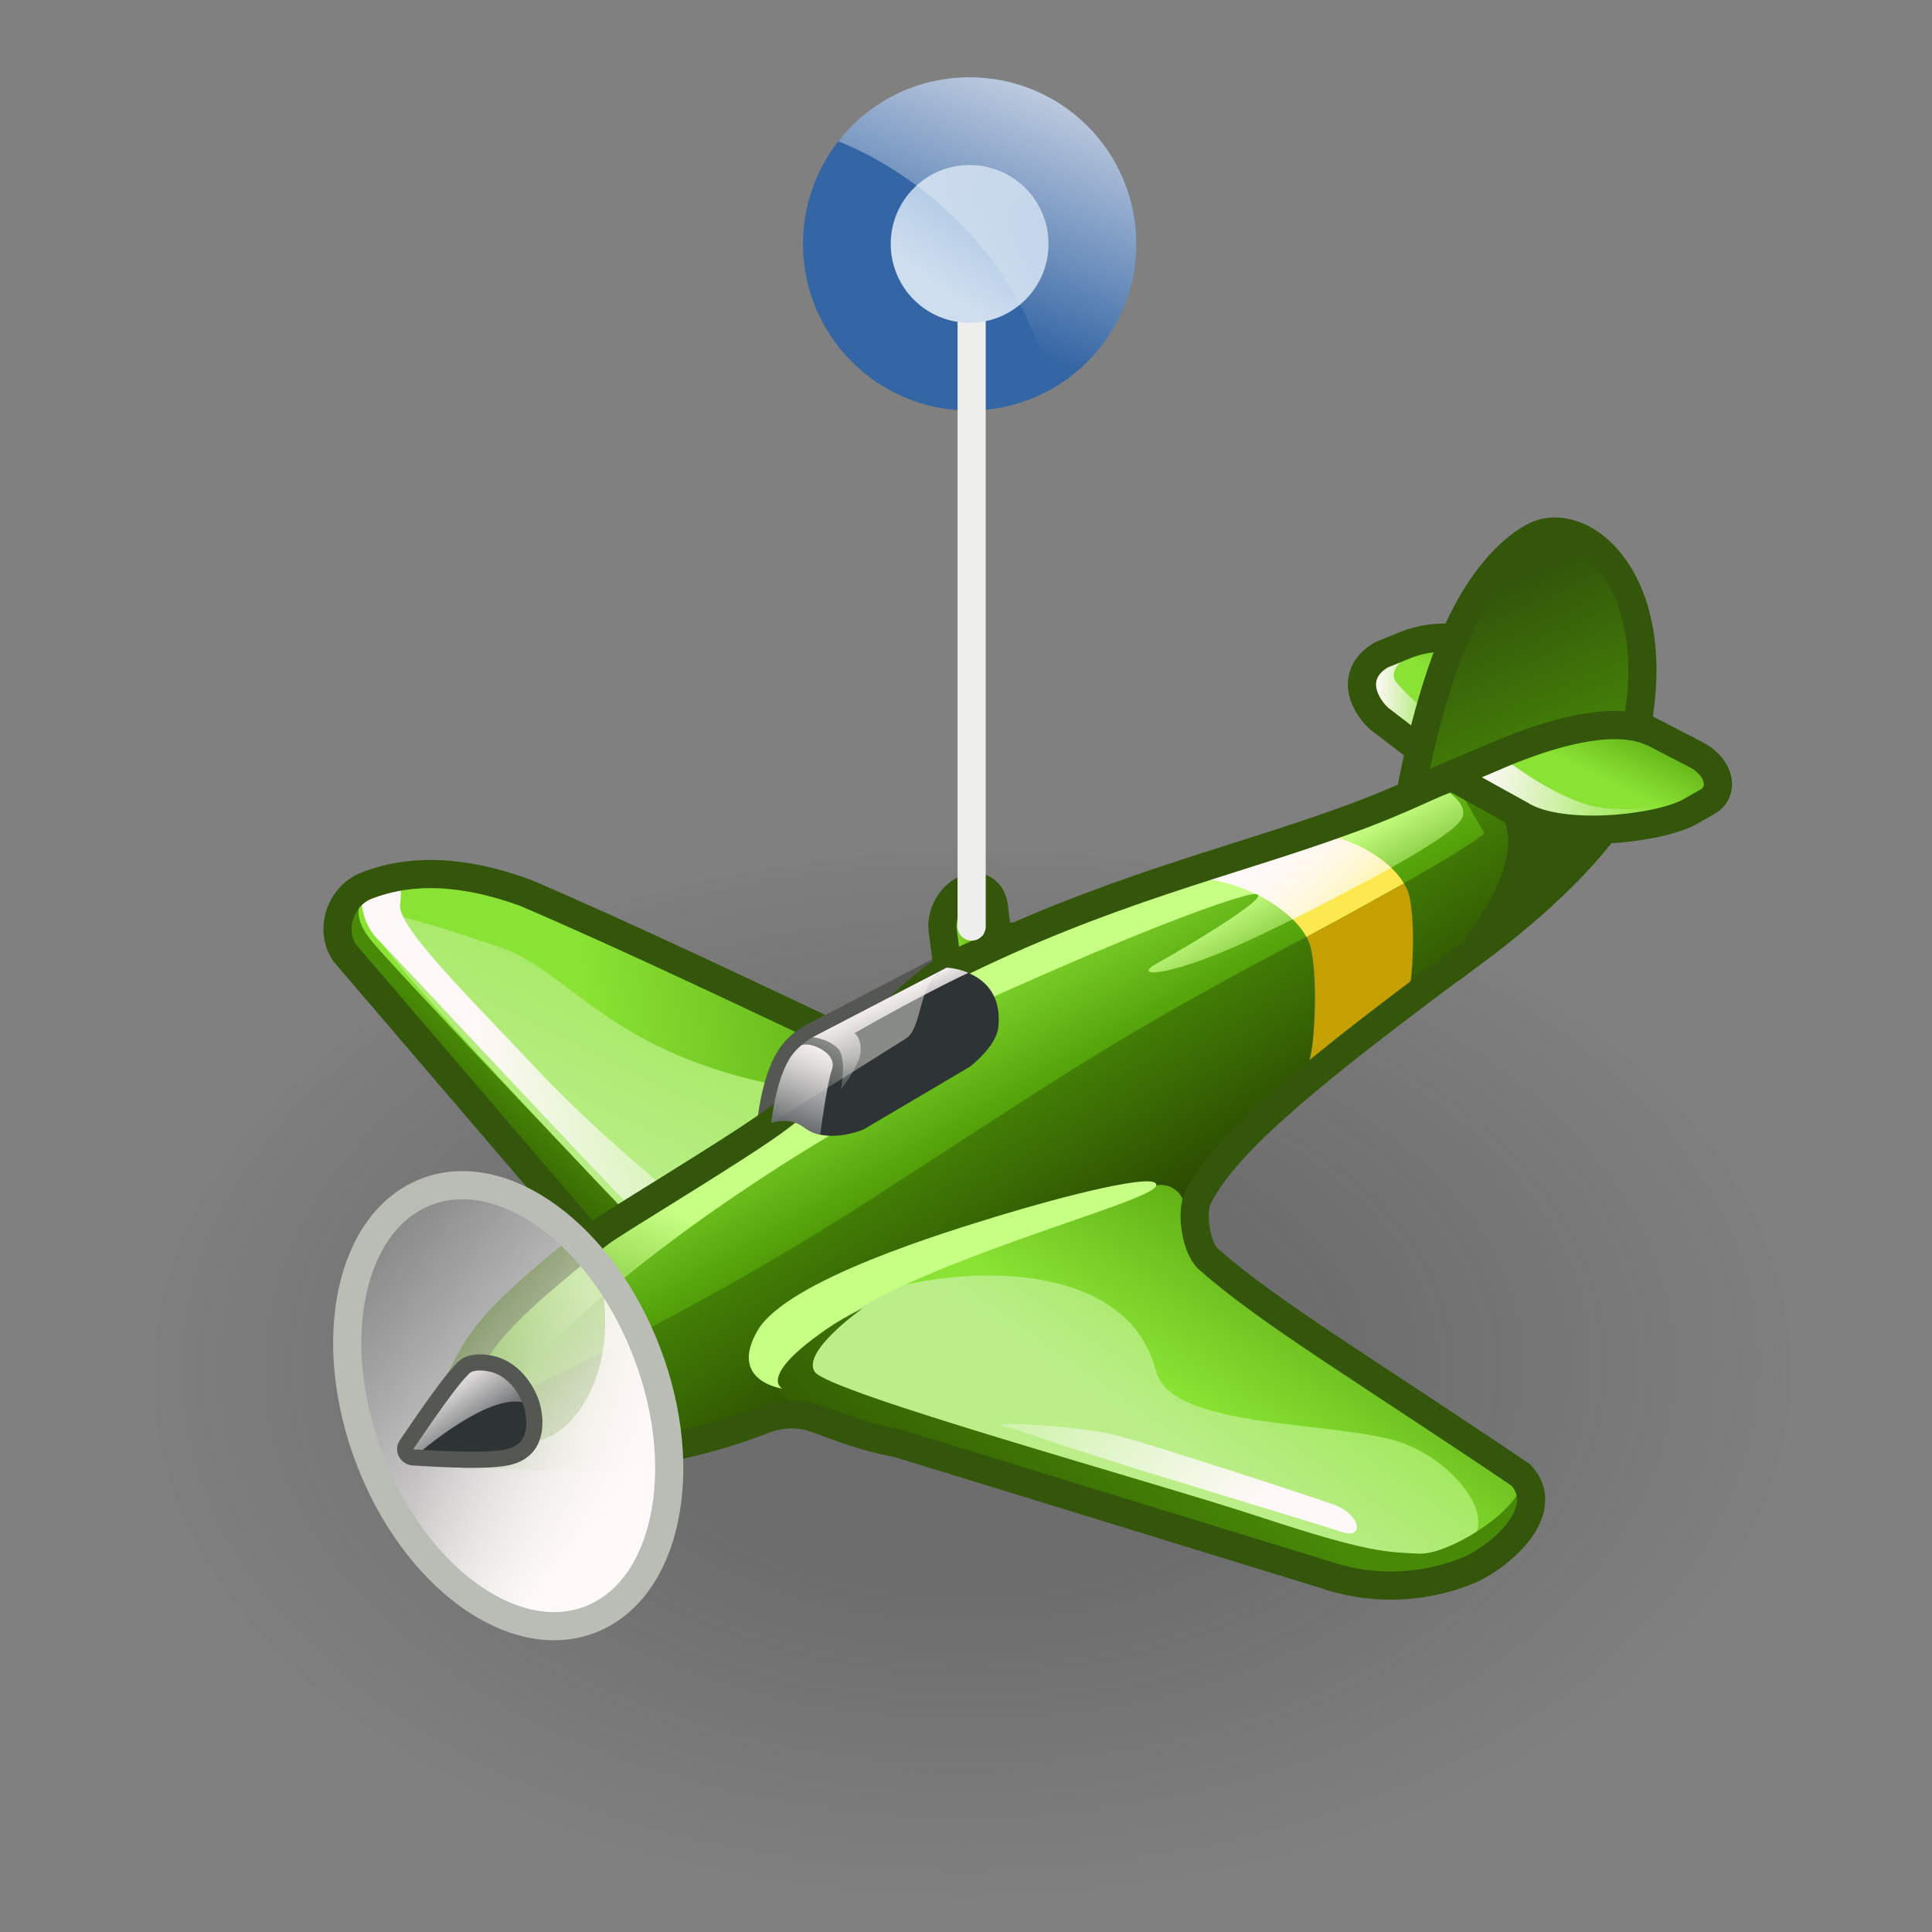 <?xml version="1.0" encoding="UTF-8"?><svg xmlns="http://www.w3.org/2000/svg" xmlns:xlink="http://www.w3.org/1999/xlink" viewBox="0 0 48 48"><rect x="0" y="0" width="48" height="48" fill="#808080" stroke="none"/><defs><radialGradient id="radial-gradient" cx="54.96" cy="-46.01" fx="54.96" fy="-46.01" r="8.81" gradientTransform="translate(-107.82 104.34) scale(2.4 1.53)" gradientUnits="userSpaceOnUse"><stop offset=".42" stop-color="#2c2c2c" stop-opacity=".5"/><stop offset=".99" stop-color="#2c2c2c" stop-opacity="0"/></radialGradient><linearGradient id="linear-gradient" x1="36.14" y1="17.42" x2="38.92" y2="14.26" gradientTransform="translate(-1.48 2.5) scale(1 .87) skewX(4.43)" gradientUnits="userSpaceOnUse"><stop offset=".13" stop-color="#8ae234"/><stop offset=".87" stop-color="#4e9a06"/></linearGradient><linearGradient id="linear-gradient-2" x1="36.11" y1="17.14" x2="34.35" y2="16.92" gradientTransform="translate(-1.48 2.5) scale(1 .87) skewX(4.43)" gradientUnits="userSpaceOnUse"><stop offset="0" stop-color="#fff" stop-opacity="0"/><stop offset="1" stop-color="#fff8f8"/></linearGradient><linearGradient id="linear-gradient-3" x1="13.12" y1="26.22" x2="25.94" y2="24.32" gradientTransform="matrix(1, 0, 0, 1, 0, 0)" xlink:href="#linear-gradient"/><linearGradient id="linear-gradient-4" x1="13.76" y1="31.07" x2="20.69" y2="16.89" gradientTransform="matrix(1, 0, 0, 1, 0, 0)" gradientUnits="userSpaceOnUse"><stop offset=".13" stop-color="#bbee89"/><stop offset=".87" stop-color="#8ae234"/></linearGradient><linearGradient id="linear-gradient-5" x1="12.19" y1="26.39" x2="10.5" y2="28.37" gradientTransform="matrix(1, 0, 0, 1, 0, 0)" gradientUnits="userSpaceOnUse"><stop offset="0" stop-color="#488a07"/><stop offset="1" stop-color="#2b4b00"/></linearGradient><linearGradient id="linear-gradient-6" x1="19.36" y1="25.45" x2="11.88" y2="26.46" gradientTransform="matrix(1, 0, 0, 1, 0, 0)" xlink:href="#linear-gradient-2"/><linearGradient id="linear-gradient-7" x1="39.45" y1="21.07" x2="36.7" y2="14.87" gradientTransform="matrix(1, 0, 0, 1, 0, 0)" gradientUnits="userSpaceOnUse"><stop offset="0" stop-color="#4e9a06"/><stop offset="1" stop-color="#33560a"/></linearGradient><linearGradient id="linear-gradient-8" x1="23.34" y1="23.28" x2="26.24" y2="28.2" gradientTransform="matrix(1, 0, 0, 1, 0, 0)" gradientUnits="userSpaceOnUse"><stop offset=".13" stop-color="#8ae234"/><stop offset=".87" stop-color="#4e9a06"/></linearGradient><linearGradient id="linear-gradient-9" x1="29.7" y1="21.94" x2="31.76" y2="25.58" gradientTransform="matrix(1, 0, 0, 1, 0, 0)" gradientUnits="userSpaceOnUse"><stop offset=".2" stop-color="#c6ff83"/><stop offset=".87" stop-color="#4e9a06"/></linearGradient><linearGradient id="linear-gradient-10" x1="17.1" y1="29.19" x2="14.19" y2="36" gradientTransform="matrix(1, 0, 0, 1, 0, 0)" gradientUnits="userSpaceOnUse"><stop offset=".13" stop-color="#c6ff83"/><stop offset=".87" stop-color="#4e9a06"/></linearGradient><linearGradient id="linear-gradient-11" x1="25.26" y1="26.28" x2="27.97" y2="30.56" xlink:href="#linear-gradient-5"/><linearGradient id="linear-gradient-12" x1="34.11" y1="23.84" x2="31.44" y2="21.04" gradientTransform="matrix(1, 0, 0, 1, 0, 0)" xlink:href="#linear-gradient-2"/><linearGradient id="linear-gradient-13" x1="34.11" y1="23.84" x2="31.44" y2="21.04" gradientTransform="matrix(1, 0, 0, 1, 0, 0)" xlink:href="#linear-gradient-2"/><linearGradient id="linear-gradient-14" x1="28.64" y1="35.52" x2="33.26" y2="28.45" gradientTransform="matrix(1, 0, 0, 1, 0, 0)" xlink:href="#linear-gradient"/><linearGradient id="linear-gradient-15" x1="27.65" y1="36.61" x2="33.57" y2="28.19" xlink:href="#linear-gradient-4"/><linearGradient id="linear-gradient-16" x1="29.44" y1="34.98" x2="23.45" y2="41.98" xlink:href="#linear-gradient-5"/><linearGradient id="linear-gradient-17" x1="23.42" y1="23.04" x2="24.81" y2="23.04" xlink:href="#linear-gradient-8"/><linearGradient id="linear-gradient-18" x1="7.68" y1="30.89" x2="15.5" y2="37.25" gradientTransform="translate(13.26 -2.21) rotate(20.86)" xlink:href="#linear-gradient-2"/><linearGradient id="linear-gradient-19" x1="10.29" y1="35.78" x2="16.56" y2="35.78" gradientTransform="matrix(1, 0, 0, 1, 0, 0)" xlink:href="#linear-gradient-2"/><linearGradient id="linear-gradient-20" x1="39.31" y1="19.51" x2="40.58" y2="16.91" gradientTransform="matrix(1, 0, 0, 1, 0, 0)" xlink:href="#linear-gradient"/><linearGradient id="linear-gradient-21" x1="41.29" y1="20.06" x2="36.8" y2="19.49" gradientTransform="matrix(1, 0, 0, 1, 0, 0)" xlink:href="#linear-gradient-2"/><linearGradient id="linear-gradient-22" x1="19.74" y1="28.71" x2="21.16" y2="25.92" gradientTransform="matrix(1, 0, 0, 1, 0, 0)" gradientUnits="userSpaceOnUse"><stop offset=".13" stop-color="#555753" stop-opacity=".1"/><stop offset=".92" stop-color="#888a85"/></linearGradient><linearGradient id="linear-gradient-23" x1="12.18" y1="36.19" x2="10.86" y2="34.3" gradientTransform="matrix(1, 0, 0, 1, 0, 0)" xlink:href="#linear-gradient-2"/><linearGradient id="linear-gradient-24" x1="30.01" y1="30.95" x2="40" y2="29.37" xlink:href="#linear-gradient-10"/><linearGradient id="linear-gradient-25" x1="24.43" y1="32.3" x2="30.78" y2="37.9" gradientTransform="matrix(1, 0, 0, 1, 0, 0)" xlink:href="#linear-gradient-2"/><linearGradient id="linear-gradient-26" x1="19.4" y1="28.81" x2="20.51" y2="25.8" gradientTransform="matrix(1, 0, 0, 1, 0, 0)" xlink:href="#linear-gradient-2"/><linearGradient id="linear-gradient-27" x1="22.82" y1="26.48" x2="21.97" y2="24.63" gradientTransform="matrix(1, 0, 0, 1, 0, 0)" xlink:href="#linear-gradient-2"/><linearGradient id="linear-gradient-28" x1="23.35" y1="7.11" x2="27.01" y2="1.9" gradientTransform="matrix(1, 0, 0, 1, 0, 0)" gradientUnits="userSpaceOnUse"><stop offset="0" stop-color="#cfdeef"/><stop offset=".99" stop-color="#729fcf"/></linearGradient><linearGradient id="linear-gradient-29" x1="23.44" y1="7.92" x2="26.8" y2="-.52" gradientTransform="matrix(1, 0, 0, 1, 0, 0)" xlink:href="#linear-gradient-2"/></defs><g style="isolation:isolate;"><g id="shadow" style="mix-blend-mode:multiply; opacity:.45;"><ellipse cx="24.15" cy="34.14" rx="20.33" ry="12.97" transform="translate(-.19 .14) rotate(-.33)" style="fill:url(#radial-gradient);"/></g><g id="ART"><path d="M36.95,16.13l2.25,1.34-3.4,1.56-1.54-1.18c-.45-.42-.69-1.14,.06-1.58l.61-.25c.7-.27,1.45-.23,2.02,.11Z" style="fill:url(#linear-gradient);"/><path d="M35.83,18.03s-.93-.79-1.15-1.1,.32-.64,.32-.64c0,0-.93,.19-.9,.73s.32,.77,1.5,1.23,.23-.21,.23-.21Z" style="fill:url(#linear-gradient-2);"/><path d="M36.95,16.13l2.25,1.34-3.4,1.56-1.54-1.18c-.45-.42-.69-1.14,.06-1.58l.61-.25c.7-.27,1.45-.23,2.02,.11Z" style="fill:none; stroke:#33560a; stroke-miterlimit:10; stroke-width:.7px;"/><path d="M14.74,30.9l-6.19-7.23c-.38-.57-.11-1.41,.53-1.66h0c1.11-.45,2.44-.39,3.96,.17,2.59,1.11,5.57,2.53,9.79,4.53l-8.1,4.19Z" style="fill:url(#linear-gradient-3);"/><path d="M15.75,30.34s-4.84-5.1-5.85-6.38-1.96-1.94,2.52-.43c2.06,.7,3,3.43,9.78,3.77s-6.45,3.04-6.45,3.04Z" style="fill:url(#linear-gradient-4);"/><path d="M9.16,22.24s-.62,.31,.09,1.16,6.5,6.93,6.5,6.93l-1.01,.56-5.41-6.34s-1.04-1.48-.83-1.92,.66-.39,.66-.39Z" style="fill:url(#linear-gradient-5);"/><path d="M16.28,30.62c-1.45-1.45-6.56-6.96-6.91-7.3s-.64-1.33-.07-1.52,.72,.08,.64,.66,1.76,2.35,3.47,4.18,4.53,4.03,4.53,4.03" style="fill:url(#linear-gradient-6);"/><path d="M22.84,26.71c-4.22-2-7.2-3.42-9.79-4.53-1.53-.56-2.85-.61-3.96-.17h0c-.64,.26-.91,1.1-.53,1.66l6.19,7.23" style="fill:none; stroke:#33560a; stroke-miterlimit:10; stroke-width:.7px;"/><path d="M35.04,19.75s.38-2.28,1.15-4.02,1.77-2.4,2.16-2.49c1.25-.3,2.95,1.45,2.32,4.78-.11,.58-1.6,2.23-1.6,2.23l-4.03-.49Z" style="fill:url(#linear-gradient-7);"/><path d="M35.04,19.75s.38-2.28,1.15-4.02,1.77-2.4,2.16-2.49c1.25-.3,2.95,1.45,2.32,4.78-.11,.58-1.6,2.23-1.6,2.23l-4.03-.49Z" style="fill:none; stroke:#33560a; stroke-miterlimit:10; stroke-width:.7px;"/><path d="M21.43,28.07s-.9,.38-1.47-.07c-.34-.26-.8-.1-.8-.1,0,0,.1-1,.44-1.57,.14-.24,.35-.43,.6-.56l3.32-1.73s1.45,.07,1.28,1.5c-.06,.47-.7,.96-.7,.96l-2.66,1.57Z" style="fill:none; stroke:#555753; stroke-linecap:round; stroke-linejoin:round; stroke-width:.7px;"/><path d="M36.58,23.68c3.65-2.71,4.07-4.45,4.07-4.45l-.91-.61c-.48-.23-1.22-.14-1.73,.01-.56,.17-1.74,.55-2.68,.98-.57,.26-1.21,.53-1.91,.78-2.82,1.03-5.96,1.72-9.82,3.65-1.02,.51-2.64,2.57-4.43,3.86-1.08,.77-3.88,2.44-4.25,2.72-3.57,2.78-2.97,2.97-3.88,4.34-.35,.52,.05,1.22,.68,1.18,1.39-.08,3.75,.49,7.26-.87,.41-.16,.87-.18,1.28-.03l.64,.23c.46,.17,.93,.3,1.41,.39l10.54,3.24c1.16,.41,2.43,.39,3.57-.06,.77-.3,2.2-1.47,1.37-2.39-3.72-2.52-6.28-4.05-7.72-5.33-.35-.24-.83-1.03-.64-1.41,.71-1.43,3.32-3.39,7.16-6.24Z" style="fill:url(#linear-gradient-8);"/><path d="M23.83,25.15c2.94-1.34,5.75-2.52,7.09-2.89s-1.58,1.35-2.2,1.69,.34,.37,2.68-.76,4.62-2.37,4.9-2.82-.61-.87-.61-.87l-4.22,1.53-6.01,2.5-2.23,.59" style="fill:url(#linear-gradient-9);"/><path d="M21.16,27.89c-3.71,2.15-7.28,4.9-8.74,6.93l-.98-.56c.43-.85,.61-1.41,3.47-3.63,.37-.29,3.18-1.95,4.25-2.73,.27-.19,.54-.4,.8-.63l1.2,.62Z" style="fill:url(#linear-gradient-10);"/><path d="M30.06,31.33c-.35-.24-.83-1.03-.64-1.41,.71-1.43,3.32-3.39,7.16-6.24,3.65-2.71,4.07-4.45,4.07-4.45l-.6-.4-3.8,.4c-.06,.02-.13,.05-.19,.07,.14,.24,.82,1.4,.82,1.4,0,0-.31,.39-4.89,2.82-4.58,2.43-5.77,3.33-10.5,6.37-4.73,3.04-9.07,4.92-9.07,4.92l-.76,1.32s.04,0,.05,0c1.39-.08,3.75,.49,7.26-.87,.41-.16,.87-.18,1.28-.03l.64,.23c.46,.17,.93,.3,1.41,.39h0l8.04-3.87,.31-.25c-.35-.27-.34-.19-.6-.42Z" style="fill:url(#linear-gradient-11);"/><path d="M32.46,23.28c-.43-.78-1.77-1.5-2.9-1.45l2.75-1.14c1-.04,2.17,.57,2.57,1.26-.61,.34-1.39,.78-2.42,1.33Z" style="fill:#fce94f;"/><path d="M34.95,24.9l-2.61,2.02c.75-.62,1.63-1.29,2.61-2.02Z" style="fill:#fce94f;"/><path d="M35.02,24.56c-.03,.11-.04,.23-.07,.34-.98,.73-1.86,1.4-2.61,2.02-.02,.01-.04,.02-.05,.03,.21-.22,.22-.52,.29-.82,.06-.3,.17-1.63,0-2.52-.02-.11-.06-.22-.12-.33,1.03-.55,1.81-.99,2.42-1.33,.07,.11,.12,.23,.14,.34,.16,.8,.06,2,0,2.27Z" style="fill:#c4a000;"/><path d="M34.56,21.56c-.7,.39-1.55,.83-2.44,1.28-.23-.22-.52-.43-.85-.6,0-.02-.01-.03-.05-.03h-.02c-.51-.25-1.1-.41-1.64-.38l1.91-.8,.16-.06,.68-.28h.1c.78,0,1.64,.38,2.15,.87Z" style="fill:url(#linear-gradient-12);"/><path d="M34.56,21.56c-.7,.39-1.55,.83-2.44,1.28-.23-.22-.52-.43-.85-.6,0-.02-.01-.03-.05-.03h-.02c-.51-.25-1.1-.41-1.64-.38l1.91-.8,.16-.06,.78-.28c.78,0,1.64,.38,2.15,.87Z" style="fill:url(#linear-gradient-13);"/><path d="M35.24,24.62s3.17-3.01,1.95-4.54l2.94,.63s-3.52,3.2-4.89,3.91Z" style="fill:#33560a;"/><path d="M19.15,33.56c-.55,1.2,1.28,1.35,6.31,3.15,0,0,7.96,2.71,9.28,2.65s2.64-.56,2.96-1.23,.2-1.52-.84-2.37-6.34-3.85-6.81-4.43c-.22-.27-.61-.98-.62-1.32-.01-.37-.36-.64-.73-.55-1.83,.42-6.32,1.49-7.32,2.07-1.27,.73-2.24,2.03-2.24,2.03Z" style="fill:#888a85;"/><path d="M19.15,33.56c-.55,1.2,1.28,1.35,6.31,3.15,0,0,7.96,2.71,9.28,2.65s2.64-.56,2.96-1.23,.2-1.52-.84-2.37-6.34-3.85-6.81-4.43c-.22-.27-.61-.98-.62-1.32-.01-.37-.36-.64-.73-.55-1.83,.42-6.32,1.49-7.32,2.07-1.27,.73-2.24,2.03-2.24,2.03Z" style="fill:url(#linear-gradient-14);"/><path d="M21.43,35.27c-1.18-.02-2.49-1.57-.86-2.64s7.29-1.89,8.15,1.43c.38,1.44,4.24,1.23,5.97,1.74s3.29,2.85,.55,2.8-7.23-1.42-8.56-1.83-5.26-1.49-5.26-1.49Z" style="fill:url(#linear-gradient-15);"/><path d="M19.8,34.9s-.92-.34-.34-1.03,1.98-1.37,1.98-1.37c0,0-1.53,1.07-1.2,1.58s8.37,2.72,11.07,3.61,3.14,.87,3.94,.91,2.77-1.25,2.54-1.93c0,0,.09-.13,.12,.39s-.17,1.76-1.79,2.04-3.27,.01-3.27,.01l-13.05-4.21Z" style="fill:url(#linear-gradient-16);"/><path d="M36.58,23.68c3.65-2.71,4.07-4.45,4.07-4.45l-.91-.61c-.48-.23-1.22-.14-1.73,.01-.56,.17-1.74,.55-2.68,.98-.57,.26-1.21,.53-1.91,.78-2.82,1.03-5.96,1.72-9.82,3.65-1.02,.51-2.64,2.57-4.43,3.86-1.08,.77-3.88,2.44-4.25,2.72-3.57,2.78-2.97,2.97-3.88,4.34-.35,.52,.05,1.22,.68,1.18,1.39-.08,3.75,.49,7.26-.87,.41-.16,.87-.18,1.28-.03l.64,.23c.46,.17,.93,.3,1.41,.39l10.54,3.24c1.16,.41,2.43,.39,3.57-.06,.77-.3,2.2-1.47,1.37-2.39-3.72-2.52-6.28-4.05-7.72-5.33-.35-.24-.49-1.18-.31-1.56,.71-1.43,2.98-3.24,6.82-6.09Z" style="fill:none; stroke:#33560a; stroke-miterlimit:10; stroke-width:.7px;"/><path d="M24.81,23.45l-1.27,.59-.12-.94c-.05-.39,.2-.84,.55-1h0c.35-.16,.67,.02,.72,.41l.12,.94Z" style="fill:url(#linear-gradient-17);"/><path d="M24.81,23.45l-1.27,.59-.12-.94c-.05-.39,.2-.84,.55-1h0c.35-.16,.67,.02,.72,.41l.12,.94Z" style="fill:none; stroke:#33560a; stroke-miterlimit:10; stroke-width:.7px;"/><ellipse cx="12.63" cy="34.92" rx="3.69" ry="5.69" transform="translate(-11.61 6.79) rotate(-20.86)" style="fill:url(#linear-gradient-18);"/><path d="M11.42,35.11s-1.42,1.3-1.07,2.79c0,0,.62,1.42,1.69,1.9s1.78,.5,2.42,.41,1.65-.83,1.98-2.52,.02-4.33-1.61-6.38c0,0,.72,2.31-.54,3.86s-2.87-.06-2.87-.06Z" style="fill:url(#linear-gradient-19);"/><ellipse cx="12.63" cy="34.92" rx="3.69" ry="5.69" transform="translate(-11.61 6.79) rotate(-20.86)" style="fill:none; stroke:#babdb6; stroke-miterlimit:10; stroke-width:.7px;"/><path d="M40.96,18.14l1.2,.62c.58,.45,.67,.93,.26,1.16l-.42,.24c-.75,.43-3.22,.72-4.23,.08l-1.75-.97,1.34-.57c.99-.41,2.59-.94,3.59-.55Z" style="fill:url(#linear-gradient-20);"/><path d="M37.23,18.93l-.65,.3s1.09,.8,1.9,1.08,1.92,.26,2.12,.25,1.43-.64,1.43-.64c0,0-1.62,.35-2.57,.08s-2.03-1.11-2.03-1.11l-.2,.05Z" style="fill:url(#linear-gradient-21);"/><path d="M40.96,18.14l1.2,.62c.61,.34,.67,.93,.26,1.16l-.42,.24c-.75,.43-3.22,.72-4.23,.08l-1.75-.97,1.34-.57c.99-.41,2.59-.94,3.59-.55Z" style="fill:none; stroke:#33560a; stroke-miterlimit:10; stroke-width:.7px;"/><path d="M21.43,28.07s-.9,.38-1.47-.07c-.34-.26-.8-.1-.8-.1,0,0,.1-1,.44-1.57,.14-.24,.35-.43,.6-.56l3.32-1.73s1.45,.07,1.28,1.5c-.06,.47-.7,.96-.7,.96l-2.66,1.57Z" style="fill:#2e3436;"/><path d="M23.34,24.14c-.51,.34-.44,1.42-.83,1.66-.43,.27-2.96,1.86-3.31,2.08l-.04,.02s.1-1,.44-1.57c.14-.24,.35-.43,.59-.56l3.15-1.63Z" style="fill:url(#linear-gradient-22);"/><path d="M12.59,36.21c-.65,.13-2.19,0-2.31,0-.17,0-.28-.19-.17-.33,.09-.12,.96-1.45,1.38-1.87,0,0,.17-.26,.75-.12s.91,.74,.99,1.08,.15,1.08-.64,1.24Z" style="fill:#2e3436;"/><path d="M10.28,36.21s2.14-1.91,2.95-1.25c0,0-.28-.66-.82-.96s-.93-.05-1.13,.17-1.1,1.5-1.18,1.71,.17,.33,.17,.33Z" style="fill:url(#linear-gradient-23);"/><path d="M12.59,36.21c-.65,.13-2.19,0-2.31,0-.17,0-.28-.19-.17-.33,.09-.12,.96-1.45,1.38-1.87,0,0,.17-.26,.75-.12s.91,.74,.99,1.08,.15,1.08-.64,1.24Z" style="fill:none; stroke:#555753; stroke-miterlimit:10; stroke-width:.4px;"/><path d="M19.44,34.5s-1.35-.18-.62-1.44,4.7-2.46,6.08-2.88,3.99-1.11,3.82-.71-5.15,1.65-7.6,3.17-1.68,1.86-1.68,1.86Z" style="fill:url(#linear-gradient-24);"/><path d="M26.53,35.95c1.62,.54,6.22,1.91,6.8,2.11s.48-.44-.2-.68-4.37-1.45-5.36-1.71-3.29-.36-2.84-.24,1.3,.42,1.61,.53Z" style="fill:url(#linear-gradient-25);"/><path d="M20.67,26.57c-.12,.34-.26,1.39-.29,1.61-.15-.02-.29-.08-.42-.18-.34-.26-.8-.1-.8-.1,0,0,.1-1,.44-1.57,.08-.14,.19-.26,.31-.36,.05-.02,.09-.02,.13-.02,.21,0,.76,.24,.63,.62Z" style="fill:url(#linear-gradient-26);"/><path d="M21.38,26.16c-.05,.36-.49,.91-.49,.91,0,0,.17-.81-.09-1.04-.25-.23-.61-.26-.61-.26l3.33-1.73s.26,.01,.54,.13c-1.2,.56-2.83,1.5-2.83,1.5,0,0,.19,.13,.15,.49Z" style="fill:url(#linear-gradient-27);"/><g><circle cx="24.09" cy="6.06" r="4.14" style="fill:#3465a4;"/><line x1="24.14" y1="6.07" x2="24.14" y2="23.02" style="fill:none; stroke:#eeeeec; stroke-linecap:round; stroke-linejoin:round; stroke-width:.7px;"/><circle cx="24.09" cy="6.06" r="1.96" style="fill:url(#linear-gradient-28);"/><path d="M28.23,6.06c0,1.54-.84,2.89-2.09,3.6-1.05-4.19-4.4-5.79-5.31-6.15,.75-.97,1.93-1.59,3.26-1.59,2.29,0,4.14,1.85,4.14,4.14Z" style="fill:url(#linear-gradient-29);"/></g></g></g></svg>